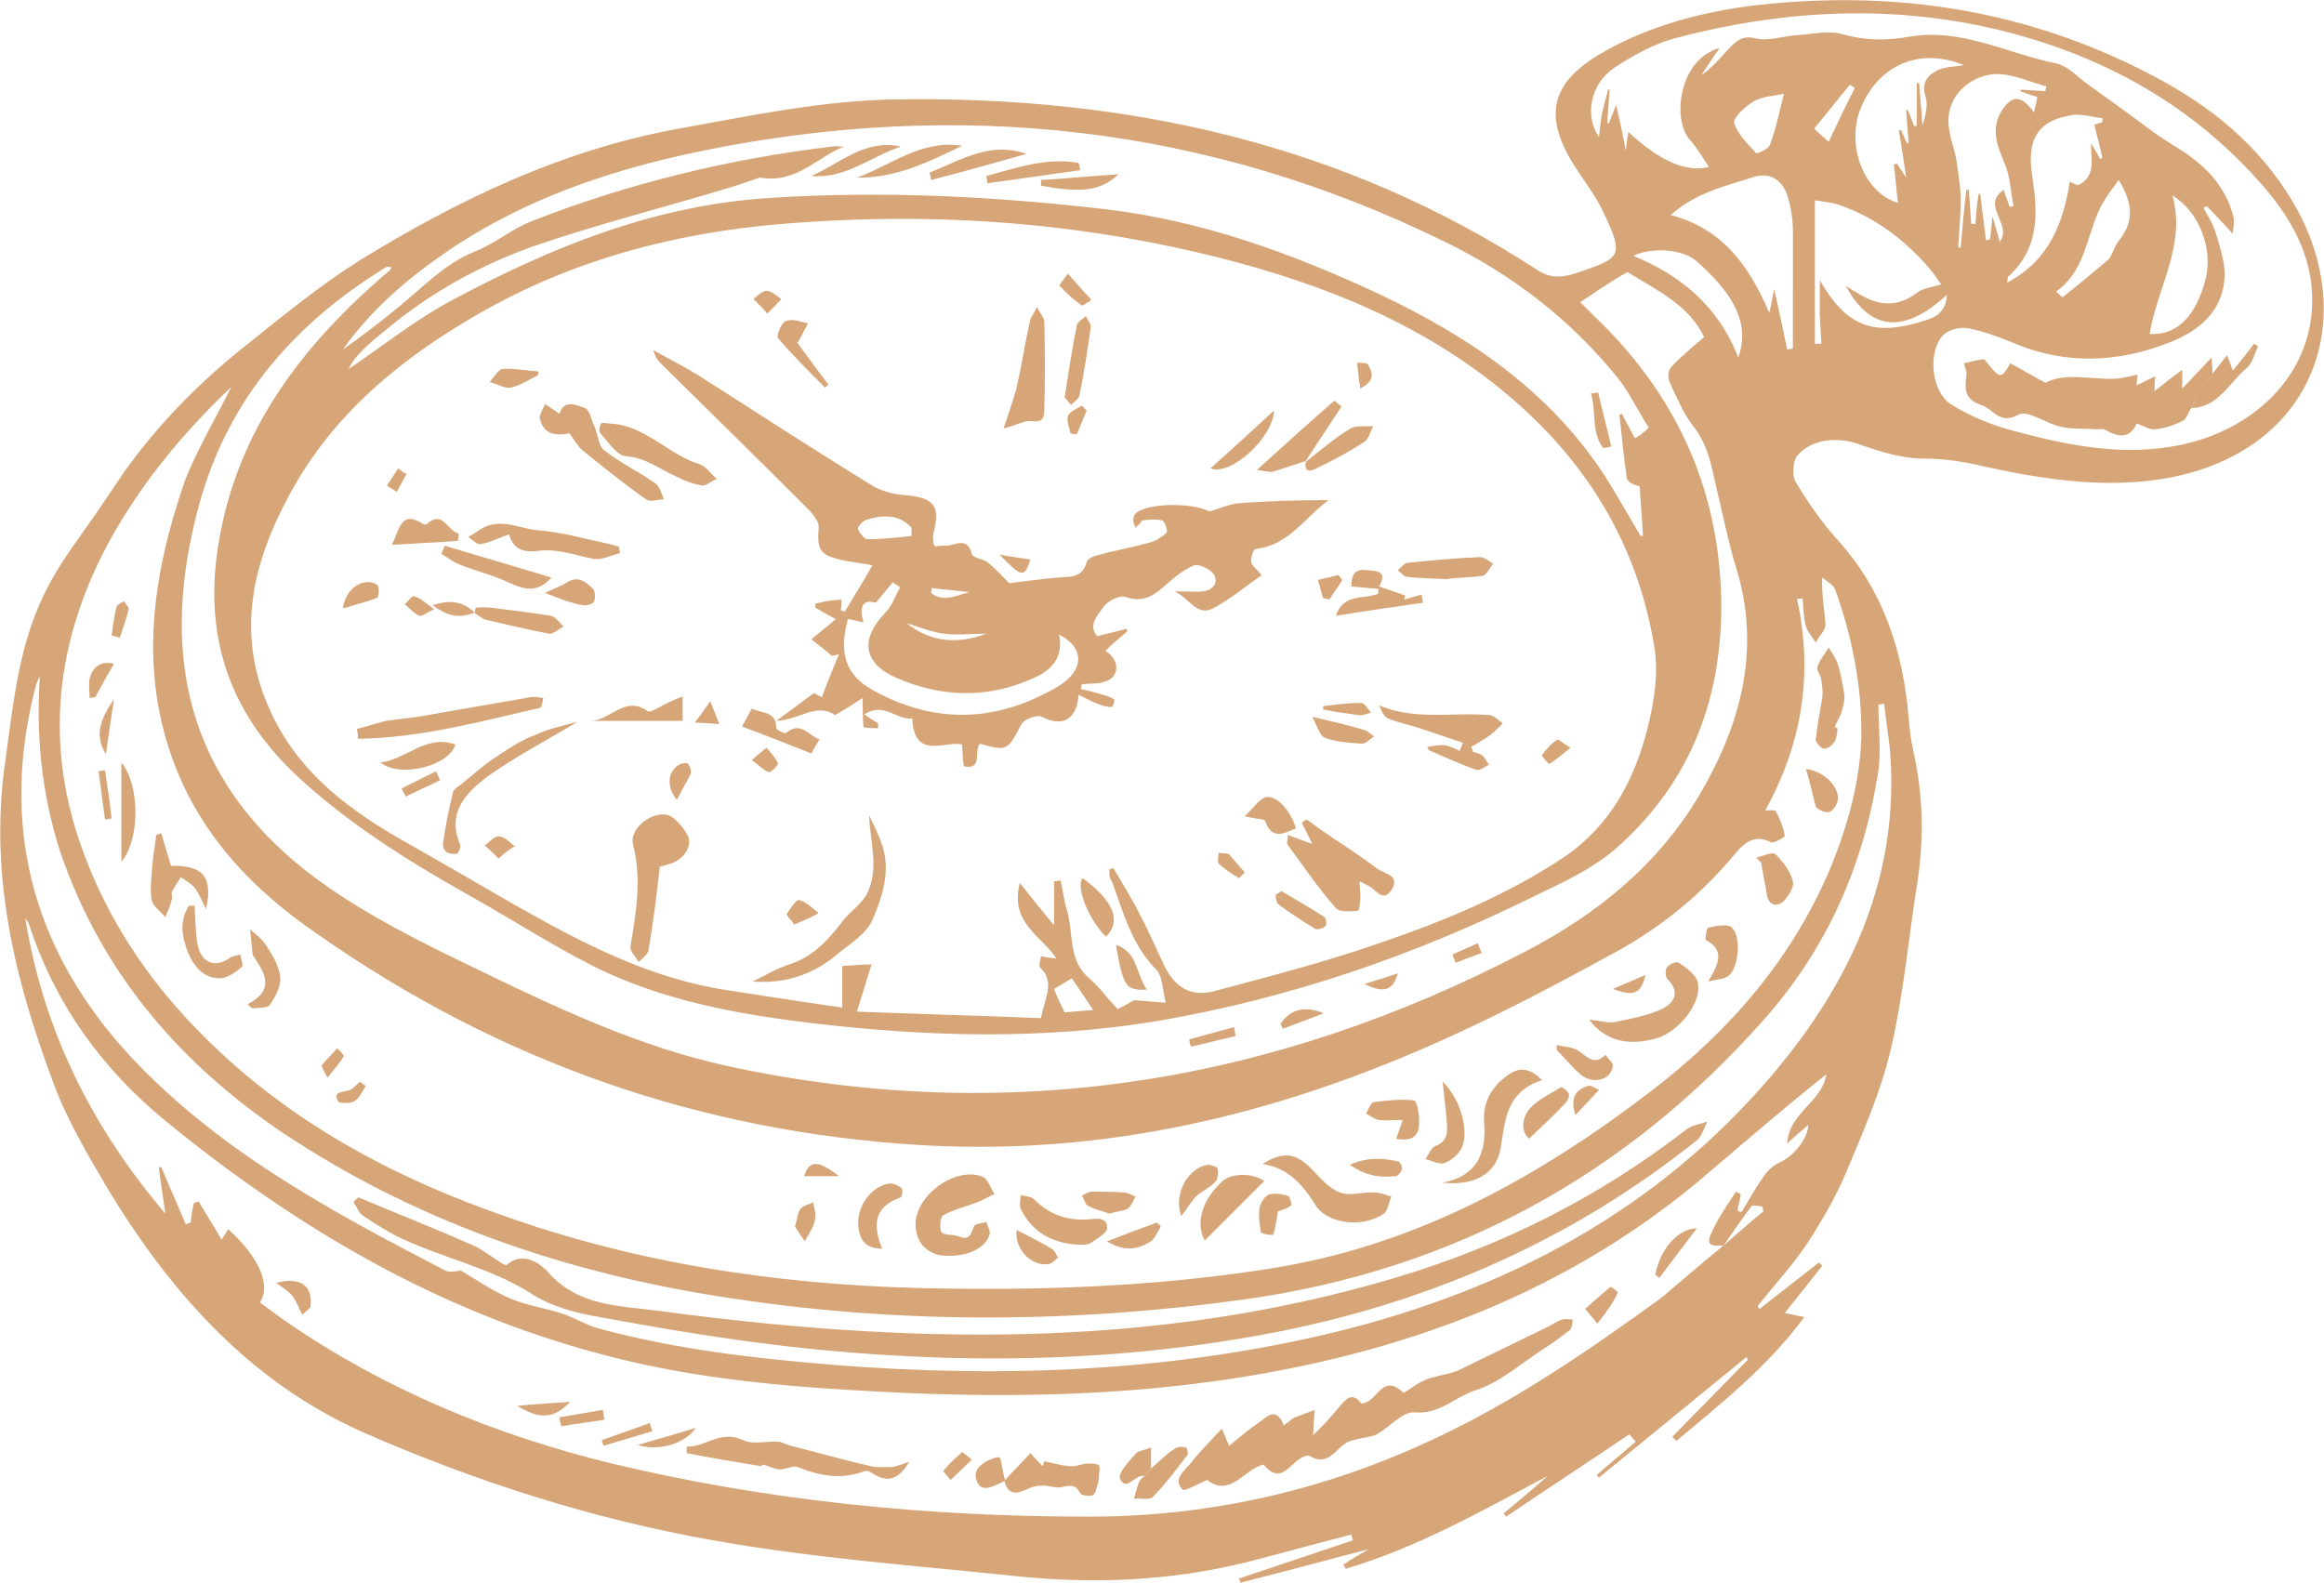 <svg id="Layer_1" xmlns="http://www.w3.org/2000/svg" viewBox="0 0 285.3 194.3"><style>.st0{fill:#d7a678}</style><path class="st0" d="M216 160.7c2.4-1.9 4.9-3.8 7.3-5.7l.4.4c-1.5 1.9-2.9 3.7-4.6 5.8.9.2 1.5.3 2.4.5-4.5 6.1-10.2 10.6-15.7 15.2l-.5-.5c3.1-3.2 6.2-6.3 9.3-9.5-.1-.1-.2-.2-.2-.3-6 4.9-12.1 9.9-18.1 14.8l-.3-.3c1.6-1.4 3.2-2.7 4.8-4.1-.3-.3-.5-.6-.8-.9-5 3.4-10.1 6.7-15.1 10.1-.1-.1-.2-.3-.3-.4 1.8-1.5 3.6-3 5.4-4.6-8.1 4.3-16 8.8-24.8 11.4-.1-.2-.2-.4-.3-.5.9-.6 1.9-1.2 3.1-1.9-5.4 1.4-10.5 2.8-15.7 4.1-.1-.2-.1-.3-.2-.5 4.7-1.6 9.3-3.1 14-4.7-.1-.2-.2-.5-.2-.7-4.3 1.1-8.6 2.3-12.9 3.4-9.3 2.3-18.8 2.7-28.3 1.7-12.4-1.3-24.9-2.2-37.2-4.4-14.7-2.6-29.1-7.2-42.8-13.2-13.8-6.1-23.5-16.9-31.2-29.5-2.6-4.4-5.3-8.9-7-13.6C1.7 120-1.4 107 .7 93.1c1-7.3 1.7-14.5 5.2-21.1 1.8-3.5 4.4-6.7 6.6-10 .9-1.3 1.8-2.7 2.7-4 4.2-5.9 9.3-11.1 15-15.6 4.5-3.6 9-7.3 13.9-10.4C56.3 24.5 69 18.4 83.3 15.8c8.9-1.6 17.8-3.5 26.9-3.6 28.2-.4 54.7 5.4 78.6 21 1.7 1.1 3.3.8 4.8.3 5.2-1.8 5.9-1.9 3.3-7.3-1-2.2-2.6-4.2-3.9-6.3-3.5-5.8-2.5-9.7 3.3-13.2 5.6-3.3 11.7-5 18-5.9 18.1-2.3 35.3.4 51.3 9.2 6.9 3.8 12.7 8.9 16.5 15.9 7.6 14.2 1.4 30.3-17.3 33-7.1 1-14.2-.1-21.1-1.6-2.5-.6-4.9-1-7.5-1-2.6 0-5.3-.8-7.8-1.7-2.7-1-6-.8-7.8 1.4-.5.7-.6 2.3-.2 3.1 1.5 2.5 3.2 5 5.2 7.2 5.6 6.2 8 13.6 8.7 21.7.1 1.5.3 2.9.6 4.3 1.2 5.3 1.3 10.6.5 15.9-1.1 6.9-1.7 13.9-3.3 20.7-1.2 5.1-3.4 10.1-5.4 14.9-1.3 3.1-3 6-4.8 8.8-1.8 2.7-4.1 5.2-6.1 7.7 0 .3.1.3.2.4zm-4.4-7.8c-.9 0-2.3.3-1.6-1.3.8-1.9 2-3.6 3.1-5.3l.6.3c-.1.7-.3 1.4-.4 2 .2.1.3.2.5.2.9-1.5 1.8-3.1 2.8-4.5.5-.7 1.2-1.3 1.9-1.6 1.6-.7 3.4-2.8 3.5-4.6-.9.8-1.8 1.5-2.6 2.3.2-3.8 4.3-5.1 4.8-8.5-4.8 3.8-9.3 7.7-13.9 11.6-17.4 15.2-38.2 22.8-60.7 26-14.8 2.1-29.6 2.1-44.4 1.2-10.7-.6-21.3-1.7-31.6-4.5-20-5.3-37.4-15.6-53.3-28.6-7.8-6.4-13.5-14.3-16.7-24-.1-.3-.3-.6-.5-.9 2.2 13.7 8.1 25.6 17.2 36.3-.3-2.1-.6-3.9-.8-5.7h.3c1 2.3 2 4.7 3 7 .2-.1.4-.1.6-.2.1-.8.2-1.6.4-2.4.2-.1.4-.1.6-.2.9 1.6 1.9 3.1 2.8 4.7.3-.5.6-.9.8-1.3 3.9 3.5 5.3 7 3.9 9 1 .7 2 1.5 3 2.2 12.3 8.5 25.9 14.1 40.3 17.6 19.2 4.6 38.8 6.5 58.5 6.5 14.5 0 28.4-3.1 41.6-9.2 10.3-4.7 19.6-11.1 28.7-17.7 2.5-2.1 5-4.3 7.6-6.4 1.6-1.4 3.2-2.8 4.9-4.2-.1-.2-.1-.4-.2-.6-.4 0-1.1-.2-1.3 0-1.2 1.6-2.3 3.2-3.4 4.8zm-75.4-46.2c.2 0 .3-.1.5-.1 1.1 1.9 2.3 3.8 3.3 5.8 1.1 2.1 2 4.2 3 6.3 1.3 2.6 3.3 3.7 6 3 6.7-1.8 13.4-3.5 20-5.8 8-2.7 15.8-5.9 22.9-10.6 5.8-3.9 8.8-9.6 10.4-16.1.8-3.1 1.3-6.6.8-9.7-1.8-11.2-7-20.7-15.2-28.5-10.1-9.6-22.5-15.1-35.7-18.7-18.5-5-37.3-6.4-56.3-4.8-13.1 1.1-25.6 4.4-37.1 11-9.6 5.5-18 12.4-23.3 22.3-4.5 8.3-6.6 17-2.4 26.3 3.2 7.2 9 11.8 15.5 15.6 4.9 2.8 9.8 5.6 14.6 8.4 8.3 4.7 16.7 9.1 26.3 10.5 4.5.7 9 1.4 13.9 2.1v-5.1c1.5-.1 2.6-.2 3.6-.2-.6 1.8-1.1 3.6-1.8 5.8 7.9.3 15.3.5 22.6.8.4-2.4 1.8-4.4-.1-6.2-.2-.2 0-.9.1-1.4.6.1 1.1.2 1.9.3-1.8-2.8-5.8-4.4-4.5-9.3 1.5 1.9 2.7 3.4 4.2 5.2v-5.4c.3 0 .5-.1.8-.1.3 1.2.4 2.5.8 3.7.8 2.8.1 6.1 2.7 8.3 1.2 1 2.1 2.3 3.5 3.8.6-.3 1.5-.8 2-1.1 1.5.1 2.5.2 3.9.3-.4-1.7-.4-3.2-1.1-4-3.1-3.1-4.1-7.1-5.5-10.9-.4-.5-.3-1-.3-1.5zM28.4 47.5c-6 5.7-11 11.8-14.9 18.8-6.7 12.3-8.2 25.2-3.2 38.5 3 8.1 7.7 15.2 13.7 21.4 10.9 11.3 24.2 18.4 38.8 23.4 17.3 6 35.2 8.4 53.4 8.6 13.6.2 27.2-.4 40.6-2.6 17.4-2.9 32.3-11.2 46.1-21.8 9.6-7.4 17.3-16.3 22-27.7 2-5 3.4-10.1 3.6-15.5.1-6.3-1.1-12.3-3.2-18.2-.2-.6-1-1-1.6-1.5-.1 2.2.3 4 .4 5.8 0 .7-.8 1.4-1.2 2.2-.4-.7-1-1.3-1.2-2-.3-1.1-.3-2.2-.4-3.4h-.7c2 9.1.7 17.7-3.9 26 .5 0 1.2-.1 1.3.1.5.9.9 1.9 1.1 3 0 .2-1.4 1-1.7.8-1.9-1-3.2 0-4.3 1.3-4.1 5-9 9-14.6 12.1-5.3 2.9-10.7 5.8-16.1 8.4-21.8 10.6-44.4 16.8-69.1 15.4-27.4-1.6-52-10.3-74.3-25.9-7.6-5.2-13.9-11.6-17.4-20.4-4.7-11.9-2.9-23.7 1.1-35.3 1.5-3.8 3.7-7.5 5.7-11.5zM194 37.1l1.6 1.6c10 9.5 15.4 21 15.7 34.8.2 11.8-3.5 22.1-12.4 30.2-3.1 2.9-7 4.6-10.7 6.4-14.6 7.2-29.7 12.4-45.8 15.2-14.3 2.4-28.5 2-42.8.3-9.2-1.1-18.4-2.8-26.8-7-5.3-2.7-10.4-6-15.6-8.9-7.3-4.1-14.4-8.6-20.6-14.3-8.7-8.1-11.7-17.7-9.7-29.1 2.3-13.4 10-23.6 20-32.3.2-.2.5-.4.7-.6.2-.1.3-.3.5-.6-.4 0-.6-.1-.7 0-11.1 6.8-19.2 16-22.8 28.6-5.9 20.9-.5 37.2 17.6 48.8 5.4 3.5 11.2 6.3 17 9.1 9.7 4.7 19.6 9.3 30.2 11.6 34.3 7.4 66.8 2.1 97.7-14 8.9-4.6 16.6-10.8 21.7-19.6 5-8.6 7.4-17.8 4.3-27.7-.9-2.9-1.5-6-2.2-8.9-.7-2.8-1-5.7-2.9-8.2-1.3-1.6-2.1-3.6-3-5.5-.2-.5-.3-1.3 0-1.7.5-.7 1.2-1.3 1.9-1.9.7-.7 1.5-1.3 2.3-2-1.8-3.9-5.7-5.7-9.4-8-1.8 1-3.7 2.3-5.8 3.7zM4.9 83c-.2.4-.4.8-.5 1.2C0 101 3.8 116 15.2 128.8c10.9 12.1 25.2 19.8 39.5 27.2.6.3 1.4 0 1.9 0 2 1.2 3.9 2.5 6 3.4 2.1.9 4.4 1.2 6.5 1.9 1.5.5 2.9 1.4 4.4 1.8 9.6 2.6 19.4 3.7 29.2 4.5 20.7 1.6 41.2.8 61.4-4.1 21-5.2 39.4-14.9 53.6-31.7 9.7-11.5 15.6-24.5 14.3-39.9-.2-1.8-.5-3.7-.7-5.5-.2 0-.5.1-.7.1 0 2.9.4 5.9-.1 8.7-1.8 11.2-6.3 21.3-13.8 29.8-17 19.3-38.3 30.9-63.7 34.5-20.8 2.9-41.7 3.1-62.5 0-18.7-2.7-36.6-8.4-52.8-18.5-14.2-8.8-25-20.6-30.4-36.7-2.2-7-2.9-14.1-2.4-21.3zm197.5-30.5c-1.3-2-2.3-4.2-3.8-6.1-5.8-7.2-13.1-12.8-21.4-16.8-29-14.2-59.4-17.5-90.9-11.1-11.2 2.3-22 5.9-31.6 12.5-4.8 3.3-9.2 7.1-12.6 11.9 2.3-1.6 4.5-3.3 6.7-5.1 3.1-2.5 5.8-5.5 9.7-7 2.4-1 4.5-2.8 6.9-3.7 11.8-4.6 24.1-7.6 36.7-9.1.5-.1 1 0 1.5 0-3.3 1.3-5.9 4.6-10.3 3.8-.7.2-2 .7-3.3 1.1-8.2 2.5-16.6 4.6-24.7 7.4-6.4 2.3-12.4 5.6-17.8 10.1-2.1 1.7-4 3.3-4.7 4.9 3.9-2.6 8.1-6 12.8-8.5 12.2-6.5 24.7-11.6 38.9-12.5 13.9-.9 27.6-.2 41.3 1.4 11.8 1.4 22.8 5.4 33.5 10.4 10.8 5.1 20.5 11.6 27.3 21.7 1.7 2.6 3.2 5.3 4.8 8h.3c-.1-2-.3-4-.4-6.1-.9-.2-1.6-.6-1.6-1.1-.4-2.6-.6-5.2-.9-7.7.1 0 .2-.1.3-.1.6 1.1 1.1 2.1 1.6 3 .4-.2.9-.5 1.7-1.3zm68.5-27.2c-.1.1-.3.2-.4.2.6 1.1 1.3 2.2 1.6 3.4.5 1.7 1.1 3.5 1 5.2-.3 4.3-3.3 6.6-6.9 8-6.2 2.4-12.5 2.7-18.8.1-1.9-.8-3.8-1.5-5.8-1.9-1-.2-2.5.2-3.1.9-1.9 2.1-1.4 7 1.1 8.5 2.3 1.4 4.9 2.5 7.6 3.2 6.7 1.8 13.5 3.2 20.6 1.7 8.9-1.9 15.4-8.3 16-16.4.5-6.5-2.6-11.7-6.8-16.3-8-8.8-17.8-14.4-29.2-17.6-14.1-3.9-28.2-3.3-42.2.4-2.6.7-5.1 2.1-7.4 3.6-3 2-3.7 6-1.9 8.5.1-1 .2-2 .4-3 .2-.9.5-1.9.7-2.8h.2c-.1 1.4-.2 2.7-.3 4.1.1 0 .2 0 .2.1.2-.6.4-1.1.9-2.3.5 2.1.8 3.6 1.2 5.6.1-1.1.2-1.6.3-2.3 3.9 3.6 7.1 5 9.9 4.3-.8-1.2-1.5-2.4-2.4-3.4-2.2-2.6-1.2-9.9 3.7-11.2-.9 1.3-1.6 2.3-2.2 3.3 1.3-.9 2.3-2.1 3.3-3.2.9-.9 1.6-1.7 3.3-1.3 1.6.4 3.5-.3 5.2-.4 1.8-.1 3.8-.6 5.5-.1 2.8.8 5.5.8 8.2.3 6.4-1.1 12.1 2.1 18.1 3.3 1.3.3 2.4 1.5 3.6 2.4 2.8 2 5.7 4.1 8.5 6.2.8.5 1.5 1 2.3 1.5 3.5 2.1 6.3 4.7 7.3 8.8.1.5 0 1-.1 2-1.3-1.4-2.2-2.4-3.2-3.4zm-32.6 9.6c-.4-.6-.9-1.3-1.4-1.9-3.1-3.6-6.8-6.4-11.3-7.9-1-.3-2.2-.4-2.8-.5v17.6h.8c-.1-1.2-.1-2.3-.2-3.5v-4.3c3.1 5.4 6.3 6.8 11.7 5.3 1.7-.5 3.8-.8 3.9-3.5-5.2 4.8-9.4 4.5-12.4-1.1.6.4.9.6 1.3.8 2.5 1.6 4.9 2 7.5 0 .6-.5 1.7-.6 2.9-1zm-33.2-8.5c6.4 1.7 9.6 6.2 12.1 12 .3-1.2.4-2 .6-2.9.6 2.6 1.1 5 1.6 7.4.2 0 .5-.1.7-.1V28.4c0-1.4-.2-2.8-.6-4.1-.5-2.1-2.2-3.2-4.1-2.6-3.4 1.1-7.2 1.9-10.3 4.7zm44.6-12.6c.2-.8.3-1.4.4-1.9-.8-.2-1.5-.5-2.1-.7 0-.1.1-.1.1-.2 1 .1 2 .1 3 .2 0-.2.1-.4.1-.6-1.9-.5-3.8-1.4-5.7-1.5-3.1-.2-7 2.5-6.2 6.9.2 1.3.7 2.5.9 3.8.2 1.6.5 3.2.5 4.7 0 2-.2 3.9-.3 5.9h.3c.2-2.4.4-4.7.7-7.1h.3l.3 4.2h.5c.1-1.2.2-2.5.4-3.7h.2c.2 1.9.5 3.8.7 5.7.2 0 .4-.1.5-.1.1-.8.2-1.6.3-2.8.4 1.2.6 2.1.9 3.1 1.6-2.2-2.4-4.5.5-6.4.2.8.5 1.4.7 2.1.2 0 .3-.1.5-.1-.4-1.8-.4-3.6-1.1-5.2-.9-2.2-1.8-4.3-.3-6.6 1.2-1.8 2.3-1.9 3.9.3zm-17.2 6.4c.1 0 .3-.1.4-.1.3.5.6.9 1.1 1.7-.3-2.2-.6-4-.9-5.8h.3c.2.5.5 1.1.7 1.6.1 0 .1 0 .2-.1-.1-1.3-.2-2.7-.3-4h.2c.3.7.5 1.3.8 2 .1 0 .2 0 .3-.1v-5.2h.3c.1 1.7.3 3.5.4 5.2.4-1.2.7-2.5.4-3.5-.6-1.8.3-2.7 1.5-3.3.8-.4 2-.4 3.2-.6-5.6-2.3-10.7.1-12.8 5.6-1.6 4.5.6 10.1 4.7 11.3-.2-1.5-.3-3.1-.5-4.7zm13.9 14.5c5.3-2.8 6.9-7.5 7.7-12.4.4.2.9.5 1.1.4 2.1-1.1 1.5-3.1 1.5-5.1.5.8.8 1.3 1.1 1.9.1 0 .2-.1.3-.1-.3-1.4-.7-2.8-1-4.1.4-.1.7-.2 1-.3v-.5c-1.2-.1-2.4-.5-3.5-.4-4.3.6-5.9 2.8-5.1 7.7.7 4.5.8 8.7-2.9 12.1-.1-.1-.1.1-.2.8zm17.5 6.3c3.8.2 5.8-2.8 6.8-6.5 1.1-3.8-.7-8.5-4-10.5 1.7 6.2-1.9 11.3-2.8 17zm-50.5 2.9c1.4-4-.3-7.6-5.2-11.9-1.7-1.4-5.3-1.7-7.7-.6 5.8 2.4 10.4 6.1 12.9 12.5zm46.7-21.8c-.6.8-1.2 1.6-1.7 2.4-2.3 3.6-2 8.5-6 11.3.3.2.5.5.8.7 1.9-1.5 3.7-3 5.6-4.6.5-.5.7-1.5 1.2-2.2 1.8-2.2 2.1-4.3.1-7.6zM219 11.5c-1.2.3-2.7.3-3.8 1-1 .6-2.5 2-2.3 2.6.4 1.4 1.7 2.6 2.7 3.7.1.1 1.6-.5 1.7-1.1.7-1.8 1.1-3.8 1.7-6.2zm-88.1 107.6c.2.3.4.7.7 1-.7.4-1.3.8-2.2 1.3.2.6.7 1.7 1.3 2.9 1-.1 2-.2 3.5-.3-1.2-1.8-2.2-3.3-3.3-4.9zm93.6-101.7c1.1-2.3 2.1-4.5 3.2-6.6-.2-.1-.4-.3-.6-.4-1.5 1.8-2.9 3.6-4.4 5.4.9.8 1.4 1.3 1.8 1.6z"/><path class="st0" d="M139.4 64.8c-.6-1.3-.2-1.9 1-2.3 2.3-.8 6.4-.6 8.1.3 1.3-.4 2.4-.9 3.4-1 3.7-.3 7.4-.4 11.2-.4-2.9 2.1-4.9 5.6-9 6-.2 0-.6 1.1-.5 1.6.1.5.7.9 1.3 1.6-2 1.4-3.9 3-6 4.1-2 1-2.8-1.2-4.7-2.1 1.6 0 2.6.1 3.5 0 1.3-.2 1.9-1.1 1.3-2.1-.4-.6-1.8-1.3-2.4-1.1-1.4.6-2.6 1.6-3.7 2.6-1.4 1.2-2.6 2-4.7 1.3-.7-.3-2.3.5-2.8 1.3-.6.9-1.9 2.2-.7 3.5 1.3-.3 2.4-.6 3.6-.9 0 .1.1.2.1.3-.9.8-1.8 1.5-2.7 2.4 1.9 1.2 1.7 3.3-.1 3.8-.9.3-1.9.2-2.8.3 0 .2-.1.4-.1.6.9.2 1.8.4 2.7.7.5.1 1 .3 1.4.6.1 0-.2.9-.3.9-.5 0-1-.1-1.5-.3-.9-.3-1.7-.8-2.6-1.2-.2 3.1-2 4-4.5 2.7-.6-.3-2.2.3-2.5.9-1.7 3.2-1.7 3.4-5.1 2.4-.8.9.4 3.2-1.9 2.8-.2 0-.2-1.6-.3-2.7-2-.5-5.9 2-6.1-3.2-1.9.3-3.4-2.1-5.9-.5.7.5 1.2.8 1.7 1.1v.6c-.6 0-1.8 0-1.8-.2-.1-1.1-.1-2.2-.1-3.5-.9.6-2 1.3-3.4 2.1-2.2-1.6-4.4.6-7.2.7 1.5-1.1 3-2.2 4.6-3.4.3.1.8.4 1 .5.7-1.9 1.4-3.6 2.1-5.3-.3.1-.6.2-.9.2-.8-.7-1.7-1.4-2.5-2 .9-.8 1.9-1.5 3-2.5-.6-.3-1.5-.8-2.5-1.4v-.5c.5-.1.9-.2 1.4-.3.5-.1 1.1-.1 1.8-.2 0 .4 0 .9-.1 1.3.2.1.3.1.5.2 1.1-1.8 2.2-3.6 3.4-5.7-1.5-.3-2.8-.4-4-.7-2.5-.6-2.8-1.3-2.6-3.9.1-.7-.6-1.5-1.1-2.1-6-6-12-11.9-18.1-17.9-.5-.5-.9-1-1.1-1.8 1.8 1 3.6 1.9 5.4 3 7.1 4.5 14.1 9.1 21.3 13.5 1.2.8 2.8 1.2 4.3 1.3 3.4.3 4.3 1.3 3.4 4.6-.1.5-.1 1.1.1 1.6.1.2.9-.1 1.3 0 1.1.1 2.7-1.3 3.3 1 .1.5 1.3.6 1.9 1 .9.7 1.7 1.6 2.7 2.6 1.6-.2 3.8-.5 6-.7 1.4-.1 3 .1 3.5-1.9.1-.4.8-.7 1.2-.8 2.2-.6 4.4-1 6.6-1.6.7-.2 1.5-.7 2-1.2.2-.2-.2-1.4-.5-1.5-.8-.2-1.7-.1-2.5 0-.1.2-.5.6-.8.9zM104.1 76c-1.2 4.3-.2 6.9 3 8.7 7.7 4.3 15.4 4 22.9-.5 3.1-1.9 3.2-4.7 0-6.3.6 2.6-.8 4.3-2.8 5.2-5.7 2.7-11.5 2.6-17.2.1-4.1-1.8-4.4-4.8-1.3-8 .8-.8 1.2-2 1.8-3.1l-.9-.6c-.7.8-1.3 1.6-2.1 2.5-1.7-.5-2 .6-1.5 2.4-.7-.1-1.2-.3-1.9-.4zm7.8-10.2v-1c-1.5-1.7-3.5-1.6-5.5-1-.5.1-1.1.9-1.1 1.1.2.5.8 1.3 1.2 1.3 1.8 0 3.6-.2 5.4-.4zm9.2 12c-1.8 0-3.5.2-5.2 0-1.6-.2-3-.8-4.6-1.3 3 2.4 6.3 2.6 9.8 1.3zm-6.7-5.6c0 .2-.1.4-.1.6 1.5 1.2 3.1.3 4.7-.1-1.5-.2-3-.3-4.6-.5zm43.7 30.3c1.1.4 2 .8 3 1.1l-1.3-2.6c.2-.1.4-.3.6-.4.6.4 1.2.9 1.8 1.3 2.3 1.6 4.6 3 6.8 4.7.9.7 3 .8 1.8 2.7-1.1 1.6-1.9-.2-2.9-.6-.3-.1-.5-.3-1-.5 0 .7.1 1.2.1 1.8 0 .6-.1 1.8-.3 1.8-.9.1-2.3.2-2.7-.3-2.2-2.5-4.1-5.3-6-7.9 0-.3.1-.6.1-1.1zM81 106.4c-.4 3.5-.8 6.9-1.4 10.3-.1.5-.8 1-1.2 1.4-.3-.6-1.1-1.3-1-1.9.7-4.2 1.4-8.3.3-12.6-.4-1.6 1.8-3.8 4-3.6 1 .1 2.1 1.5 2.7 2.5.7 1.4-.5 3.1-2.3 3.6-.3.1-.7.2-1.1.3zm25.7-6.3c.5 1.1 1.1 2.2 1.5 3.4 1.2 3.2.2 6.4-1 9.2-.7 1.9-2.9 3.2-4.6 4.6-2.9 2.4-6.3 3.5-10.2 3.2 1.5-.7 2.9-1.6 4.5-2.1 2.8-.9 4.6-2.8 6.3-5 .9-1.3 2.4-2.2 3.2-3.6 1.6-3.2.4-6.3.3-9.7zm68.5-8.4c.7-.1 1.5-.3 2.2-.2.6.1 1.2.4 1.8.7.1-.3.2-.6.4-1-1.8-.6-3.5-1.2-5.3-1.8-1.3-.4-2.7-.7-3.9-1.2-.5-.2-.8-.9-1.1-1.6 4.5 1.9 9.1.8 13.6 1.2.6.1 1.1.7 1.6 1-.5.5-1 1-1.5 1.4-.8.6-1.6 1-2.4 1.5.1.2.2.4.2.6.4.1.8.2 1.1.4.4.3.6.8.9 1.2-.5.2-1.2.8-1.6.6-2-.7-3.9-1.6-5.8-2.4 0-.1-.1-.2-.2-.4zM69.9 53.2c-1.6.3-3.1.2-3.6-1.7-.2-.5.4-1.3.6-1.9l1.8 1.2c.5-1.8 2.1-1.1 3.1-.7.6.2.8 1.5 1.2 2.3.4 1 .5 2.4 1.2 2.9 1.9 1.5 4.2 2.6 6.2 4 .6.4.8 1.3 1.1 2-.7 0-1.7.4-2.2 0-2.7-1.9-5.3-4-7.9-6.1-.5-.5-.9-1.2-1.5-2zM43.8 89.5c1.2-.3 2.4-.7 3.6-1 1.3-.2 2.6-.3 3.9-.5l13.8-2.4c.5-.1 1 0 1.6.1-.1.5-.2 1.2-.4 1.2-7.4 1.7-14.7 3.7-22.4 3.8.1-.4 0-.8-.1-1.2z"/><path class="st0" d="M88 58.8c-.9.4-1.4.9-1.9.8-1.1-.2-2.1-.6-3.1-1.1-2-.9-3.7-2.3-6.2-2.5-1.1-.1-2.1-1.7-3.1-2.8-.2-.2-.1-.9.1-1.2.2-.2.7 0 1.1 0 4.3.2 7.1 3.8 11 5 .8.3 1.2 1 2.1 1.8zm35.2-6.2c.7-2.1 1.2-3.5 1.6-5 .6-2.6 1-5.3 1.6-8 .1-.7.6-1.2.9-1.9.3.6.8 1.2.9 1.7.1 3.6.1 7.3 0 10.9 0 1-.2 1.6-1.6 1.4-.8-.1-1.8.5-3.4.9zm-60.7 13c-1.2.4-2.3 1-3.5 1.2-.4.1-1-.5-1.5-.9.4-.2.9-.5 1.3-.8 2.4-1.7 4.9-.2 7.2 0 2.8.2 5.6 1 8.4 1.6.5.1 1.1.3 1.6.4 0 .3.1.6.1.8-1.1.3-2.3.9-3.3.7-2.1-.4-4.1-1.2-6.5-1-1.3.2-3.2.3-3.8-2zm8.4 23c-3.6 2.2-7.5 4.2-11 6.7-2.7 2-5.1 4.5-3.4 8.4.1.3-.2 1-.4 1.1-.4.1-1 0-1.3-.2-.3-.2-.5-.8-.4-1.2.3-2 .7-4.1 1.2-6.1.1-.4.6-.7 1-1 1.5-1.2 2.9-2.5 4.5-3.5 1.5-1 3-2 4.7-2.6 1.6-.8 3.5-1.1 5.1-1.6zm89.4-32c-1.3.4-2.7.9-4 1.3-.5.1-1.1-.1-2-.2 3.3-3 6.4-5.8 9.5-8.5.3.2.6.5.9.7-1.5 2.3-3 4.5-4.4 6.7zM54.6 67c4.4 1.3 8.7 2.6 13.1 3.9-2.1 2.4-4.1 1.1-6.2.2-1.7-.7-3.4-1.1-5.1-1.8-.8-.3-1.5-.9-2.2-1.3.1-.4.3-.7.4-1zm117.8 6.6l2.1-.6c.1.3.1.6.2 1-3.5.5-7 1-10.7 1.6.9-2.8 3.5-2 5.2-2.7v-.6c-1.1-.1-2.1-.2-3.3-.3 0-1.3.3-2.2 1.9-2 1.2.1 2.6.1 1.5 2 1.1.4 2.1.7 3.2 1.1 0 .1-.1.3-.1.5zm5.1-2.5c-1.7-.1-3.3-.1-4.8-.3-.4 0-.7-.5-1.1-.8.4-.3.8-.9 1.2-.9 3-.3 6-.6 8.9-.7.5 0 1.1.5 1.6.8-.4.5-.8 1.4-1.3 1.5-1.5.2-3.1.2-4.5.4zM58.4 74.6c.6 0 1.2-.1 1.8 0 2.5.3 4.9.6 7.4 1 .6.1 1 .8 1.6 1.3-.6.3-1.3 1-1.8.9-2.6-.5-5.1-1.1-7.7-1.7-.5-.1-.9-.5-1.4-.8 0-.2 0-.5.1-.7zm-11.7 19c3.1-.3 5.6-3.5 9.2-2.2-.7 2.6-6.8 4.2-9.2 2.2zm53.9-2.8c-.5.8-.8 1.3-1 1.7-2.8-1.1-5.5-2.2-8.5-3.3.3-.6.7-1.3 1.2-2.2 1.3.6 3 .3 3 2.4 0 .2 1 .7 1.2.6 1.7-1.5 2.7.2 4.1.8zm30.1-42c.5-3.2.9-6 1.5-8.9.1-.4.7-.7 1.1-1.1.2.5.7 1 .6 1.4-.4 2.8-.8 5.6-1.4 8.4-.1.4-.7.8-1 1.1-.3-.3-.6-.7-.8-.9zm-32.8-6.7c1.1 1.5 2.4 3.3 3.8 5.1l-.4.4c-2-2-4-4-5.8-6.1-.2-.3.4-1.9 1-2.1.8-.3 1.8.1 2.7.3-.4.7-.7 1.4-1.3 2.4zm62.4 14.6c1.8-1.4 3.5-2.9 5.5-4.1.7-.4 1.8-.2 2.8-.3-.4.7-.6 1.7-1.2 2-1.8 1.2-3.7 2.2-5.6 3.1-.5.3-1.8.9-1.5-.7 0-.1 0 0 0 0zM83.8 85.5v3H72.5c2.4 0 4.2-3.2 7-1.2.2.2.9-.2 1.3-.4.9-.5 1.7-.9 3-1.4zM56.2 66.4c-2.5.2-5.1.3-8.1.5 1-2 1.1-4.3 3.8-2.6.1.1.3.1.4.1 2.1-1.9 2.6.8 4 1.1 0 .4 0 .6-.1.9zm100.2-16c-.1 3.3-5.3 8.1-7.8 7.1 2.6-2.3 5.1-4.6 7.8-7.1zm-23.5 57.4c3.8 2.8 4.8 5.2 2.9 7.2-2-1.8-3.8-6.1-2.9-7.2zm19.9-7.6c1.1-1 1.7-2 2.5-2.3 1.3-.4 3.1 1.5 3.8 3.8-1.5.6-2.9 1.5-3.8-.9-.1-.3-1.1-.2-2.5-.6zm8.3-12.2c2.5.6 4.4 1 6.3 1.6.5.1.8.5 1.3.8-.5.3-1 .9-1.5.9-1.5-.1-3.1-.2-4.5-.7-.7-.2-1-1.5-1.6-2.6zM66.9 72.8c1-.5 1.9-.8 2.7-1.3 1.4-.9 2.4 0 3.2.8.3.3.3 1.2.1 1.6-.2.3-1 .5-1.4.4-1.6-.3-3-.9-4.6-1.5zm90.4 36.6c1.9 1.1 3.6 2.1 5.3 3.2.2.1.3 1 .1 1.1-.3.3-1 .5-1.3.3-1.5-.9-3-1.9-4.5-3-.2-.2-.3-.8-.3-1.1.2-.2.6-.4.7-.5zm-16.5 12.1c-2.6.1-2.9-.3-3.8-5.5 2.7.9 2.4 3.5 3.8 5.5zM66 46.1c-1.1.5-2.2 1.3-3.4 1.5-.7.1-1.6-.5-2.5-.7.5-.5 1-1.5 1.6-1.6 1.4-.1 2.9.2 4.4.3 0 .2 0 .3-.1.5zM42.1 74.7c.3-2.6 2.7-3.9 4.2-2.9.3.2.2 1.5 0 1.6-1.3.5-2.6.8-4.2 1.3zm89-41.1c1.1 1.2 1.9 2.2 2.8 3.1v.2c-.4.2-1 .7-1.1.6-1-.7-1.9-1.5-2.7-2.4-.2 0 .5-.8 1-1.5zm-33.6 79.9c-.4-.6-1-1.1-.9-1.3.4-.7 1.2-1.8 1.5-1.7.9.2 1.6 1 2.4 1.6-.8.5-1.8.9-3 1.4zM83.1 98.2c-1.4-1.7-1.1-3.6.4-4.4.3-.1.9-.2 1 0 .2.3.4.9.3 1.2-.5 1-1.1 2-1.7 3.2zm-21.9 7.2c-.7-.7-1.2-1.2-1.7-1.6.6-.4 1.2-1.2 1.8-1.1.7 0 1.3.8 1.9 1.2-.6.3-1.2.8-2 1.5zm91.6 1.7c-.3.3-.7.8-.7.7-.9-.5-1.8-1.1-2.5-1.8-.2-.2 0-.9 0-1.3.4.1 1 0 1.3.2.6.7 1.2 1.4 1.9 2.2zM92.3 93.3c.8-.7 1.3-1.1 1.8-1.5.5.6 1.1 1.2 1.4 1.9.1.2-.8 1.1-1.1 1.1-.6-.2-1.2-.8-2.1-1.5zm100.5-1.5c-1.1.9-1.8 1.5-2.6 2-.1 0-1-1-.9-1.1.5-.7 1.1-1.4 1.9-1.9.1-.1.7.5 1.6 1zm-30.4-5.1c1.6-.2 3.1-.4 4.7-.4.4 0 .8.7 1.2 1.2-.5.1-1 .4-1.5.3-1.5-.2-2.9-.4-4.4-.7.1-.1 0-.3 0-.4zM49.3 96.8l4.2-2.1c.2.4.4.7.5 1.1-1.4.7-2.8 1.3-4.2 2-.1-.3-.3-.6-.5-1zm44.9-58.3c-.7-.8-1.2-1.3-1.7-1.8.5-.4 1.1-1 1.6-1 .6 0 1.2.6 1.8 1-.4.5-.9 1-1.7 1.8z"/><path class="st0" d="M58.3 75.2c-2.1.8-3.4.4-5.2-.9 2.2-.7 3.6-.5 5.2.9zm-5-.4c-.9.4-1.5.9-1.8.8-.7-.3-1.2-.9-1.8-1.4.4-.4.9-1.1 1.1-1 .8.2 1.4.8 2.5 1.6zm109.1-1.4c-.2-.7-.4-1.5-.6-2.2.8-.2 1.7-.4 2.5-.6.2.2.3.4.5.6-.5.8-1.1 1.6-1.6 2.4-.3-.1-.6-.1-.8-.2zm-31-20.2c-.1-.7-.5-1.5-.3-2.1.2-.6 1.1-.9 1.7-1.3l.6.6c-.4 1-.8 1.9-1.2 2.9-.2 0-.5 0-.8-.1zm-81.5 5c-.4.7-.8 1.5-1.2 2.2-.4-.3-.8-.5-1.2-.8.5-.7.9-1.4 1.4-2.1.4.4.7.5 1 .7zM167 47.7c-.2-1.2-.3-2.2-.4-3.2.4.1 1.1 0 1.3.2.6 1 1 2-.9 3zM88.3 88.9c-1-.1-1.8-.1-3-.2.8-1 1.3-1.8 1.9-2.6.3.8.7 1.7 1.1 2.8zm34.4-20.8c1.6.3 2.7.4 3.8.6-.8 2.3-1 2.2-3.8-.6zm-10.3 82.2c0-3.6 5-7.2 8.3-5.8.6.3.9 1.4 1.4 2.1-.7.3-1.4.7-2.1 1-1.4.5-2.9.9-4.2 1.6-.4.2-.5 1.7-.2 2.1.4.4 1.4.2 2.1.5 1.5.6 1.5-.5 1.9-1.3.2-.3 1-.3 1.5-.5.1.5.5 1.1.4 1.5-.5 1.9-3.2 3-6.1 2.6-1.9-.4-3-1.8-3-3.8zm82.7-25.1c1.3.1 2.2.4 3 .3 2-.4 4.1-.8 5.9-1.6 1.4-.7 2.4-2 .7-3.7-.3-.3-.3-1.2 0-1.5.3-.4 1.2-.7 1.4-.5.9.6 2 1.4 2.3 2.3.6 2.3-1.8 5.6-4.5 6.8-3.6 1.2-6.7.7-8.8-2.1zM155 142.9c2.5-1.6 4.1-1.3 5.9.5 1.1 1.1 2.2 2.5 3.6 3 1.2.5 2.8-.1 4.2 0 .7 0 1.4.3 2.1.5-.3.7-.4 1.7-.9 2.1-2.6 1.8-7.1 1.3-8.5-1.2-1.6-2.5-3.3-4.4-6.4-4.9zm34.3-10.3c-4.5 1.5-4.5 5-5.1 8.5-.6 3.1-3.3 4.5-7.1 4.1 4.2-.8 5.4-3.6 5.1-7.4-.2-2.4.9-4.4 2.9-5.8 1.1-.8 2.4-1.2 4.2.6zm-57.1 20.2c-3-.2-5.5-1.5-6.9-4.4-.2-.5 0-1.2 0-1.7.6.2 1.3.2 1.6.5 1.9 1.9 4.1 2.7 6.7 2.5 1-.1 2.4-.3 2.3 1.1 0 .6-1.3 1.3-2 1.8-.5.3-1.1.2-1.7.2zM21 106.3c3.8-.1 5.2 1.3 4.3 5.3-.5-.9-.8-1.8-1.4-2.6-.4-.5-1.1-.9-1.7-1.3-.4.6-.8 1.2-1.1 1.8-.1.2.1.6 0 .9-.2.8-.5 1.5-.8 2.2-.6-.7-1.6-1.4-1.7-2.2-.2-1.3 0-2.7.1-4.1.1-1.3.3-2.5.5-3.8.2-.1.4-.1.6-.2.4 1.4.8 2.7 1.2 4zm204.6-16.9c-.1.6-.1 1.2-.4 1.7-.3.4-.9.9-1.3.8-.4 0-1-.8-1-1.1.2-1.7.5-3.4.8-5.1.1-.7 0-1.4-.1-2.2-.1-.6-.6-1.2-.5-1.6.3-.9.9-1.6 1.4-2.4.4.7.9 1.3 1.1 2 .4 1.2.6 2.5.8 3.7.1.7-.1 1.4-.3 2.1-.2.7-.6 1.3-.9 2 .2 0 .3.1.4.1zM155.2 145l-7.3 7.3c-1.2-2.2-.3-5.1 2.3-7.4 1.2-.9 3.6-.9 5 .1zm16.2-5.2c.3-.9.5-1.4.8-2.3-1.1 0-2 .1-2.9 0-.6-.1-1.1-.5-1.6-.8.3-.5.6-1.4 1-1.4 1.6-.2 3.3-.4 4.9-.2.4.1.7 2 .6 3 0 1.3-.9 2.1-2.8 1.7z"/><path class="st0" d="M177.1 132.8c2.3 2.2 3.3 6.3 2.3 8.2-.4.8-1.3 1.5-2.1 1.8-.6.2-1.5-.3-2.3-.5.4-.6.7-1.4 1.2-1.6 1.6-.6 1.5-1.8 1.4-3.1-.1-1.4-.3-2.9-.5-4.8zM23.9 111.2c0 .8.1 1.6.1 2.4.1 1.1.1 2.2.5 3.2.7 1.6 2.2 1.9 3.7.8.3-.2.9-.3 1.3-.4.1.5.4 1.4.2 1.5-.7.6-1.7 1.3-2.5 1.4-2.1.1-3.3-1.3-4.1-3.1-.8-2-1.1-4 .1-5.8h.7zm6.5 12.1c3.4-1.8 2.1-3.8.8-5.8-.1-.1-.2-.2-.2-.4l-.3-3c.7.6 1.5 1.2 2 2 .8 1.2 1.6 2.6 1.7 3.9.1 1.1-.6 2.4-1.3 3.4-.3.4-1.4.3-2.1.4-.2-.1-.4-.3-.6-.5zm-15.5-17.5V93.6c2.3 2.8 2.3 9.5 0 12.2zm93.4 47.5c-2.2 0-2.7-1.2-2.9-2.5-.4-2.5 1.5-5.2 3.8-5.5.5 0 1.1.2 1.5.6.2.1 0 1-.1 1.1-3.3 1.1-3.5 3.4-2.3 6.3zm101.4-32.8c1.4-2.3 2-3.9-.3-5.1-.1-.1.1-1.5.3-1.5.9-.2 2.2-.5 2.8-.1 1.3.9 1 5-.3 6-.5.4-1.2.4-2.5.7zm5.9-15.2c.8-.2 2.1-.8 2.4-.4.9.9 1.8 2.1 2.1 3.3.2.7-.6 1.9-1.2 2.5-.9.7-1.8.4-2-.9-.2-1.3-.5-2.6-.7-3.9l-.6-.6zm-27.9 34.5c-1-.9-.9-2.5.1-3.7 1-1.1 2.5-1.8 3.8-2.6.2-.1.9.5 1 .8.1.2-.1.8-.4 1.1-1.4 1.5-2.9 2.9-4.5 4.4zm-30.8 8.9c-.2 1-.3 2-.6 2.9 0 .1-1.4-.1-1.5-.3-.2-1-.3-2-.2-2.9.1-.6.6-1.5 1.1-1.7.7-.3 1.6-.1 2.4.1.3.1.5 1.2.4 1.2-.5.4-1.2.6-1.6.7zm-11.9.6c-1-2.9 1-6 3.3-6.3.4 0 1.2.3 1.2.5.1.6 0 1.3-.4 1.7-.7.7-1.7 1.1-2.4 1.8-.6.7-1.1 1.6-1.7 2.3zm46.1-21c.8.2 1.7.2 2.5.6 1.1.6 2 2.1 3.5.6.3.5 1 1 .9 1.4-.3 1.8-2.6 2.3-4.1.9-1-.9-1.9-2-2.8-2.9v-.6zm30.6-33.9c2.3.3 4.2 2.3 3.9 3.9-.1.5-.6 1.3-1.1 1.4-.4.1-1.4-.3-1.6-.7-.4-1.5-.7-3-1.2-4.6zM136.2 149c-.8-.3-1.8-.5-2.7-1-.3-.2-.4-.8-.7-1.2.4-.2.8-.5 1.3-.5 1.3 0 2.5 0 3.8.1.5 0 1 .3 1.5.5-.3.5-.5 1.2-1 1.5-.5.3-1.3.3-2.2.6zm29.5-6c2.3-1 4.1-.8 6-.4.2.1.5.7.4 1-.1.3-.5.8-.8.8-1.8.2-3.6 0-5.6-1.4zm-40.9 8c1.5.8 3 1.5 4.3 2.3.4.2.5.7.8 1.1-.4.3-.7.7-1.2.8-2.2.3-4.2-2-3.9-4.2zm11.1 1.4c2.3-.9 4.2-1.6 6.1-2.3.2.2.4.3.5.5-.4.6-.7 1.4-1.2 1.8-1.5.9-3.1 1.4-5.4 0zm-38.3-1.8c.3-1 .3-1.7.7-2.2.3-.4 1-.5 1.5-.8.1.5.3 1 .3 1.5s-.1 1-.3 1.5c-.3.6-.7 1.2-1 1.8-.4-.6-.9-1.3-1.2-1.8zM11 85.7c0-.9-.2-1.9.1-2.7.4-1.2 1.4-1.9 2.9-1.5-.9 1.5-1.6 2.8-2.3 4.1-.3 0-.5.1-.7.1zm2 6.9c-1.5-2.4-.6-4.4 1-6.8-.4 2.6-.7 4.7-1 6.8zm.7-14.6c.2-1.2.3-2.3.6-3.5.1-.3.6-.5.9-.7.2.3.6.7.6 1-.3 1.2-.7 2.3-1.1 3.5-.4-.1-.7-.2-1-.3zm179.7 58.9c-.8-2.5.4-3.2 1.6-3.6.3-.1.8.3 1.3.5-.8.9-1.7 1.8-2.9 3.1zm4.6-15.5c1.2-.5 2.4-1 4-1.7-.5 2.3-1.5 2.7-4 1.7zM44.9 133.3c-.4.7-.8 1.5-1.4 1.9-.5.3-1.9.3-2 0-.6-1.1.3-1.1 1.2-1.3.6-.1 1-.7 1.5-1.1.2.2.5.4.7.5zm-4.7-1c-.4-.8-.8-1.4-.7-1.5.6-.8 1.3-1.4 1.9-2.1.3.3.9.9.8 1-.5.8-1.2 1.6-2 2.6zM12.9 94.6c.3 2 .6 3.9.8 5.9-.3 0-.5.1-.8.1-.3-2-.5-3.9-.8-5.9.3-.1.6-.1.8-.1zm85.8 49.8c.7-2 1.7-2 4.3 0h-4.3zm67.5 32.4c-2 .2-2.8 3.6-5.5 1.9-2.1 0-3.1 4.1-5.6 1.1-2.4.6-4.1 4.1-6.9 1.9-1 .4-2.7 1.4-3 1.2-1.3-1.3.2-2.3 1-3.3 1.1-1.4 2.3-2.6 3.8-4.2.4.9.6 1.5.9 2.1 1-.8 2.1-1.8 3.3-2.6 1.1-.7 2.4-2.5 3.4.1.6-.4.9-.8 1.4-1l2.4-.9c-.1.8-.1 1.6-.2 3.1 1.2-1.2 2.1-2.1 2.9-3.1 1-1.2 1.8-2.4 3-.8 2 0 2.5-3.9 5.2-1.3.9-.5 1.7-1.2 2.7-1.6 1-.4 2.2-.6 3.3-.9.2-.1.4-.1.6-.2l11.1-5.4c.6-.3 1.1-.7 1.8-.9.4-.1.9 0 1.3 0-.1.4-.1 1.1-.4 1.3-1 .8-2.1 1.6-3.2 2.3-2.8 1.8-5.3 4.1-8.4 5.1-2.5.8-4.4 3-7.5 2.7-1.4-.1-3 1.8-4.6 2.7-.9.4-1.9.4-2.8.7zM93.4 180c-3-.5-6.1-1-9.1-1.6v-.8c2.3.1 4.1-2.1 6.9-.8 1.2.6 2.9.1 4.4.2.6.1 1.2.5 1.9.6 3.1.8 6.3 1.7 9.4 2.4.9.2 1.8.1 2.7.1.6-.1 1.2-.4 2-.6-1.3 2.2-2.7 2.5-4.3 1.5-.3-.2-.8-.5-1.1-.4-2.9 1.1-5.6.6-8.3-.5-.6-.2-1.4.3-2.1.3-.7 0-1.4-.4-2.1-.6-.1.1-.2.1-.3.2zm29.9 1.8c1-1.1 2.1-2.2 3.2-3.4.6.7 1 1.1 1.5 1.6.1-.2.1-.4.2-.6 1 .2 2 .5 3 .6.7.1 1.4-.2 2.1-.3.5 0 1.2-.1 1.6.2.2.2 0 1 0 1.5 0 .3-.1.7-.2 1-.1.4-.3 1.1-.6 1.2-.5.1-1.4 0-1.5-.3-.6-1.2-1.4-.9-2.4-.7-.8.1-1.6-.3-2.4-.2-.6 0-1.3.2-1.9.5-1.3.6-2.2.5-2.6-1.1zm18-1.5c1-.9 1.9-1.8 3-2.5.3-.2.9-.2 1.3-.1.1 0 .3.7.2.9-1.4 1.8-2.7 3.6-4.3 5.2-.4.4-1.5.1-2.3.2.2-.7.4-1.5.7-2.2.1-.2.4-.4.6-.6.2-.3.5-.6.8-.9z"/><path class="st0" d="M141.3 180.3c-.3.3-.6.6-.8.9h-.2c-1-.1-2.1 2-2.8.3-.3-.6 1.1-2.1 1.9-3 .3-.4 1-.4 1.9-.8v2.6zm61.9-23.8c.6-3 2.6-5.6 5.1-5.7-1.7 2.3-3.2 4.2-4.6 6.1-.1-.1-.3-.3-.5-.4zm-79.8 25.3c-1.2.5-2.9 1.7-3.5 0-.6-1.5 1-2.5 2.5-2.9.1 0 .1 0 .4.1.2.8.3 1.8.6 2.8-.1 0 0 0 0 0zm72.7-19.3c-.9-1.1-1.5-1.8-1.5-1.8 1-.9 2-1.8 3.1-2.7.1-.1 1 .7.9.7-.6 1.3-1.4 2.4-2.5 3.8zM70 172.1c-2 2.1-3.7 2.2-6.5.5 1.9-.2 3.9-.3 6.5-.5zm-32.9-10.7c-.4-.8-.7-1.6-1.2-2.3-.5-.6-1.3-1.1-2-1.6 3-.8 4.6.4 4.2 3-.3.3-.6.6-1 .9zm41.2 16c2.3-.7 4.6-1.3 7.1-2.1-1.3 2-4.6 2.9-7.1 2.1zm41 1.8c-1 1-1.8 1.7-2.6 2.5-.3-.4-1-1.1-.9-1.1.7-.9 1.5-1.6 2.3-2.3 0-.1.6.4 1.2.9zM68.7 174c1.8-.3 3.5-.6 5.3-.9.1.4.1.8.2 1.2-1.8.3-3.5.5-5.3.8-.1-.4-.2-.8-.2-1.1zm11.4 1.7l-6 1.8c-.1-.2-.2-.5-.2-.7 2-.7 3.9-1.4 5.9-2.1 0 .3.2.7.3 1zm77.1-50c1.1-1.7 2.9-2.3 5.3-1.3-2 .8-3.5 1.3-5 1.9l-.3-.6zm-5.5 1.5c-1.8.4-3.7.9-5.5 1.3-.1-.3-.2-.6-.2-.9 1.8-.5 3.7-1 5.5-1.5.1.4.1.8.2 1.1zm15.8-6.4c1.3-.4 2.6-.8 4.1-1.3-.6 2.1-1.7 2.5-4.1 1.3zm14.4-3.8c-1.1.4-2.2.8-3.2 1.2-.1-.3-.3-.7-.4-1 1-.5 2.1-.9 3.1-1.4.1.3.3.7.5 1.2zM44 147c.4.2.8.3 1.2.5 4.3 1.8 8.6 3.5 12.9 5.4 1.1.5 2.1 1.3 3.2 2 .3.2.8.5.9.4 2.1-1.9 4.4.1 5.1.9 3.7 4.2 8.8 4.1 13.3 4.7 30.4 4.1 60.7 4.9 90.6-4 13.1-3.9 25.1-9.9 35.9-18.3.7-.5 1.7-.6 2.5-.9-.4.8-.7 1.8-1.3 2.3-15 12-32.1 19.6-50.9 23.4-20.1 4-40.4 4.2-60.7 1.9-7.8-.9-15.5-2.2-23.1-3.6-2.9-.5-6-1.3-8.4-2.9-4.9-3.1-10.6-4.3-15.8-6.7-1.7-.8-3.3-1.8-4.9-2.9-.5-.3-.7-1.1-1.1-1.6.2-.3.4-.4.6-.6zm61.2-125.2c4.2-1.5 7.9-4.7 12.9-3.9-4.1 2-8.2 4-12.9 3.9zm8.9-.6c3.8-1.5 7.4-3.9 11.9-2.3-3.9 1.1-7.8 2.2-11.7 3.2 0-.3-.1-.6-.2-.9zm-3.5-3.2c-3.7 1.2-6.8 4-11 3.6 3.5-1.5 6.6-4.6 11-3.6zm22 2.9c-3.8.5-7.6 1.1-11.4 1.6 0-.3-.1-.6-.1-.9 3.7-1 7.4-2.3 11.3-1.6.1.3.2.6.2.9zm-4.8 1.2c3.2-.2 6.3-.5 9.5-.7-2.4 2.4-5.6 2.1-9.5 1.4v-.7zm68.4 26.1c.5 2.2 1.1 4.4 1.6 6.6-.3.1-.6.2-1 .2-1.5-2-.8-4.5-1.5-6.7.3 0 .6-.1.9-.1zm72.8 1.9c-.4.6-.6 1.4-1.1 1.6-1 .5-2.2.9-3.3 1-.7.1-1.4-.4-2.3-.7-.7 1.6-1.9 1.9-3.8.8-.3-.2-.8-.1-1.2-.1-1.4-.1-2.9 0-4.3-.3-1.8-.4-4.1-2.1-5.2-1.5-2.3 1.3-3-.6-4.4-1.1-2-.7-2.3-1.6-2-3.7.1-.5-.2-1-.3-1.5.8-.2 1.6-.4 2.5-.5 2 2.5 2 2.5 3.2.5 1.4.8 2.7 1.5 4.3 2.4 2.4-1.3 5.5-.4 8.4-.5.9 0 1.9-.3 2.9-.5 0 .4-.1.8-.1 1.3.7-.3 1.4-.7 2.3-1.1-.1.7-.1 1.2-.1 1.8 1.1-.8 2-1.6 3.4-2.6v2.3c1.2-1.3 2.2-2.3 3.6-3.8.1 1.1.1 1.6.1 2.1-.5.6-1 1.2-1.4 1.9-.5.7-.8 1.5-1.2 2.2z"/><path class="st0" d="M269 50.1c.4-.7.7-1.5 1.1-2.2.4-.7 1-1.2 1.4-1.9.6-.7 1.1-1.4 1.9-2.4.3.8.5 1.3.7 1.9.9-1.1 1.8-2.2 2.6-3.3.2.1.3.2.5.3-.4.9-.7 2.1-1.4 2.7-2.1 1.7-3.4 4.8-6.8 4.9z"/></svg>